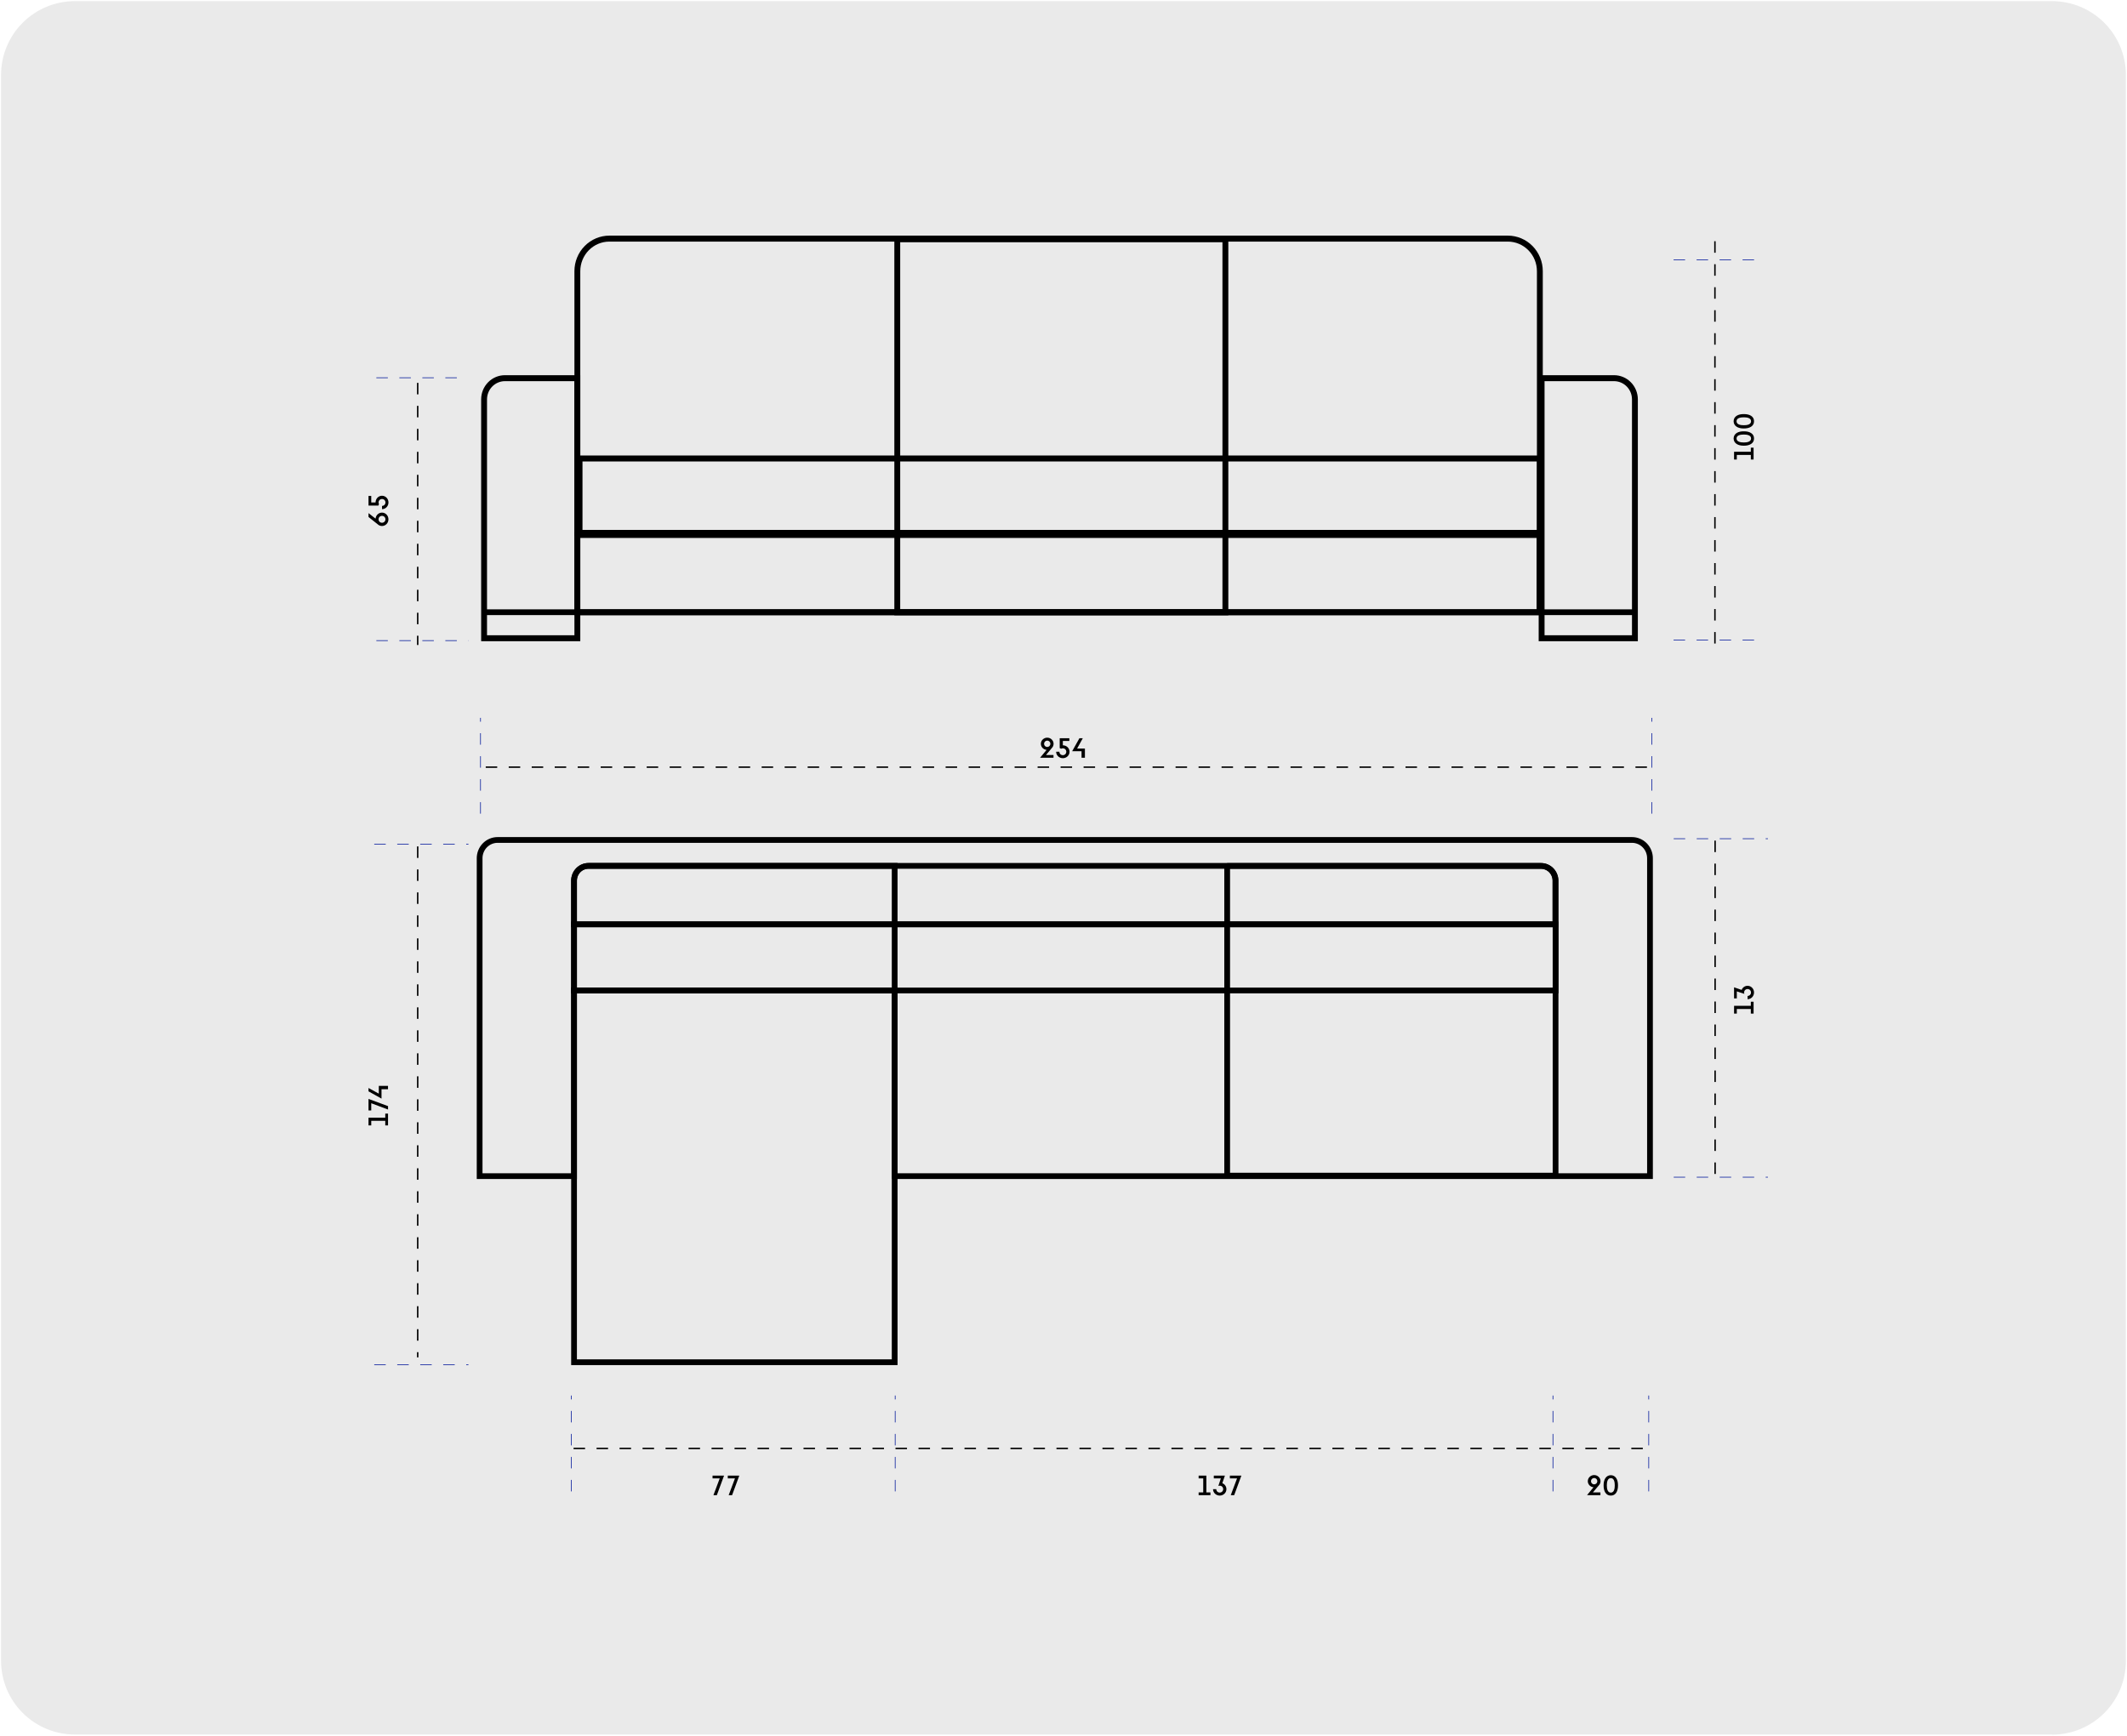 <svg width="740" height="604" viewBox="0 0 740 604" fill="none" xmlns="http://www.w3.org/2000/svg">
<path d="M713.954 603.62H26.037C19.23 603.62 12.701 600.916 7.888 596.102C3.074 591.289 0.37 584.761 0.37 577.953V26.026C0.381 19.226 3.09 12.708 7.902 7.903C12.714 3.099 19.236 0.4 26.037 0.4H713.944C717.315 0.4 720.654 1.064 723.768 2.355C726.883 3.645 729.713 5.537 732.096 7.921C734.48 10.305 736.37 13.136 737.659 16.251C738.949 19.366 739.612 22.705 739.61 26.076V578.003C739.61 584.811 736.906 591.339 732.093 596.152C727.279 600.966 720.751 603.67 713.944 603.67" fill="#EAEAEA"/>
<path d="M524.588 84.076C527.271 84.079 529.844 85.165 531.741 87.095C533.638 89.026 534.705 91.643 534.708 94.374V184.414H201.886V94.374C201.886 91.644 202.951 89.027 204.846 87.096C206.742 85.165 209.313 84.079 211.995 84.076H524.588ZM524.588 82H211.995C208.772 82.003 205.682 83.308 203.404 85.628C201.125 87.948 199.846 91.094 199.846 94.374V186.49H536.748V94.374C536.748 91.092 535.467 87.945 533.187 85.624C530.906 83.304 527.813 82 524.588 82V82Z" fill="black"/>
<path d="M199.846 132.646V221.068H169.436V138.979C169.439 137.3 170.095 135.691 171.262 134.504C172.428 133.317 174.009 132.649 175.659 132.646H199.846ZM201.886 130.57H175.659C173.467 130.57 171.366 131.456 169.816 133.033C168.267 134.61 167.396 136.749 167.396 138.979V223.144H201.886V130.57V130.57Z" fill="black"/>
<path d="M561.547 132.646C563.198 132.646 564.782 133.313 565.951 134.5C567.119 135.688 567.777 137.298 567.78 138.979V221.068H537.36V132.646H561.547ZM561.547 130.57H535.32V223.144H569.82V138.979C569.817 136.748 568.945 134.609 567.393 133.032C565.842 131.456 563.739 130.57 561.547 130.57V130.57Z" fill="black"/>
<path d="M534.586 187.206V212.037H201.886V187.206H534.586ZM536.626 185.13H199.846V214.113H536.626V185.13Z" fill="black"/>
<path d="M534.708 160.591V184.829H202.651V160.591H534.708ZM536.748 158.515H200.611V186.905H536.748V158.515Z" fill="black"/>
<path d="M425.301 84.294V212.047H313.19V84.294H425.301V84.294ZM427.341 82.218H311.15V214.123H427.341V82.218Z" fill="black"/>
<path d="M168.263 213.054H568.066" stroke="black" stroke-width="2" stroke-miterlimit="10"/>
<path d="M574.043 298.672V409.297H311.262V344.689H199.713V409.297H166.865V298.672C166.864 297.836 167.025 297.008 167.339 296.236C167.652 295.463 168.113 294.761 168.694 294.17C169.275 293.579 169.965 293.11 170.724 292.791C171.483 292.471 172.297 292.308 173.119 292.309H567.79C569.448 292.309 571.039 292.98 572.212 294.173C573.384 295.366 574.043 296.985 574.043 298.672Z" stroke="black" stroke-width="2" stroke-miterlimit="10"/>
<path d="M311.263 344.689H199.713V474.061H311.263V344.689Z" stroke="black" stroke-width="2" stroke-miterlimit="10"/>
<path d="M311.263 301.33V344.689H199.713V306.447C199.713 305.775 199.843 305.11 200.096 304.489C200.349 303.868 200.719 303.304 201.186 302.829C201.653 302.354 202.208 301.977 202.818 301.719C203.428 301.462 204.082 301.33 204.743 301.33H311.263Z" stroke="black" stroke-width="2" stroke-miterlimit="10"/>
<path d="M426.912 301.361H536.166C537.5 301.361 538.779 301.9 539.722 302.86C540.665 303.819 541.195 305.121 541.195 306.478V409.121H426.943V301.361H426.912Z" stroke="black" stroke-width="2" stroke-miterlimit="10"/>
<path d="M204.743 301.33H536.096C537.429 301.33 538.709 301.869 539.652 302.829C540.595 303.788 541.125 305.09 541.125 306.447V321.676H199.713V306.447C199.713 305.09 200.243 303.788 201.186 302.829C202.13 301.869 203.409 301.33 204.743 301.33V301.33Z" stroke="black" stroke-width="2" stroke-miterlimit="10"/>
<path d="M541.196 321.676H199.713V344.689H541.196V321.676Z" stroke="black" stroke-width="2" stroke-miterlimit="10"/>
<path d="M168.987 266.97H574.849" stroke="black" stroke-width="0.5" stroke-miterlimit="10" stroke-dasharray="4 4"/>
<path d="M199.55 504.051H309.722H573.727" stroke="black" stroke-width="0.5" stroke-miterlimit="10" stroke-dasharray="4 4"/>
<path d="M145.32 294.562V472.369" stroke="black" stroke-width="0.5" stroke-miterlimit="10" stroke-dasharray="4 4"/>
<path d="M145.32 133.238V224.462" stroke="black" stroke-width="0.5" stroke-miterlimit="10" stroke-dasharray="4 4"/>
<path d="M596.639 83.951V224.462" stroke="black" stroke-width="0.5" stroke-miterlimit="10" stroke-dasharray="4 4"/>
<path d="M130.203 293.773H162.979" stroke="#1025A0" stroke-width="0.25" stroke-miterlimit="10" stroke-dasharray="4 4"/>
<path d="M130.203 474.934H162.979" stroke="#1025A0" stroke-width="0.25" stroke-miterlimit="10" stroke-dasharray="4 4"/>
<path d="M582.255 90.418H613.501" stroke="#1025A0" stroke-width="0.25" stroke-miterlimit="10" stroke-dasharray="4 4"/>
<path d="M582.255 222.76H613.501" stroke="#1025A0" stroke-width="0.25" stroke-miterlimit="10" stroke-dasharray="4 4"/>
<path d="M596.7 292.537V409.775" stroke="black" stroke-width="0.5" stroke-miterlimit="10" stroke-dasharray="4 4"/>
<path d="M582.296 291.873H615.072" stroke="#1025A0" stroke-width="0.25" stroke-miterlimit="10" stroke-dasharray="4 4"/>
<path d="M582.296 409.671H615.072" stroke="#1025A0" stroke-width="0.25" stroke-miterlimit="10" stroke-dasharray="4 4"/>
<path d="M198.744 519.009V485.656" stroke="#1025A0" stroke-width="0.25" stroke-miterlimit="10" stroke-dasharray="4 4"/>
<path d="M311.446 519.009V485.656" stroke="#1025A0" stroke-width="0.25" stroke-miterlimit="10" stroke-dasharray="4 4"/>
<path d="M540.288 519.009V485.656" stroke="#1025A0" stroke-width="0.25" stroke-miterlimit="10" stroke-dasharray="4 4"/>
<path d="M573.604 519.009V485.656" stroke="#1025A0" stroke-width="0.25" stroke-miterlimit="10" stroke-dasharray="4 4"/>
<path d="M417.013 520.32H421.123V519.36H419.703V513.53H417.013V514.48H418.613V519.36H417.013V520.32ZM424.353 520.47C425.643 520.47 426.683 519.47 426.683 518.23C426.683 517.3 426.103 516.5 425.263 516.16H425.253L426.153 513.53H422.293V514.48H424.743L423.873 517.12C424.023 517.06 424.183 517.03 424.353 517.03C425.043 517.03 425.553 517.56 425.553 518.23C425.553 518.89 425.043 519.42 424.353 519.42C423.663 519.42 423.153 518.89 423.153 518.23H422.023C422.023 519.47 423.063 520.47 424.353 520.47ZM428.193 520.32H429.383L431.883 513.53H427.883V514.48H430.383L428.193 520.32Z" fill="black"/>
<path d="M552.73 520.32H556.8V519.36H554.19L556.27 516.88C556.62 516.51 556.83 516.01 556.83 515.46C556.83 514.29 555.84 513.33 554.62 513.33C553.4 513.33 552.41 514.29 552.41 515.46C552.41 516.57 553.28 517.47 554.4 517.58L552.14 520.31H552.74L552.73 520.32ZM554.62 516.56C553.99 516.56 553.52 516.07 553.52 515.46C553.52 514.85 553.99 514.36 554.62 514.36C555.25 514.36 555.72 514.85 555.72 515.46C555.72 516.07 555.25 516.56 554.62 516.56ZM560.419 520.47C562.139 520.5 562.939 518.86 562.909 516.92C562.939 514.98 562.139 513.4 560.419 513.37C558.699 513.4 557.879 514.98 557.909 516.92C557.879 518.86 558.699 520.5 560.419 520.47ZM560.419 519.44C559.239 519.44 559.029 518 559.029 516.92C559.029 515.85 559.239 514.39 560.419 514.39C561.599 514.39 561.789 515.85 561.789 516.92C561.789 518 561.599 519.44 560.419 519.44Z" fill="black"/>
<path d="M248.209 520.32H249.399L251.899 513.53H247.899V514.48H250.399L248.209 520.32ZM253.512 520.32H254.702L257.202 513.53H253.202V514.48H255.702L253.512 520.32Z" fill="black"/>
<path d="M167.171 283.153V249.811" stroke="#1025A0" stroke-width="0.25" stroke-miterlimit="10" stroke-dasharray="4 4"/>
<path d="M574.696 283.153V249.811" stroke="#1025A0" stroke-width="0.25" stroke-miterlimit="10" stroke-dasharray="4 4"/>
<path d="M362.448 263.704H366.518V262.744H363.908L365.988 260.264C366.338 259.894 366.548 259.394 366.548 258.844C366.548 257.674 365.558 256.714 364.338 256.714C363.118 256.714 362.128 257.674 362.128 258.844C362.128 259.954 362.998 260.854 364.118 260.964L361.858 263.694H362.458L362.448 263.704ZM364.338 259.944C363.708 259.944 363.238 259.454 363.238 258.844C363.238 258.234 363.708 257.744 364.338 257.744C364.968 257.744 365.438 258.234 365.438 258.844C365.438 259.454 364.968 259.944 364.338 259.944ZM369.771 263.854C371.061 263.854 372.101 262.854 372.101 261.614C372.101 260.684 371.521 259.884 370.681 259.544C370.401 259.424 370.091 259.364 369.771 259.364V257.864H372.031V256.914H368.681V260.344L369.201 260.554C369.361 260.464 369.551 260.414 369.771 260.414C370.461 260.414 370.971 260.944 370.971 261.614C370.971 262.274 370.461 262.804 369.771 262.804C369.081 262.804 368.571 262.274 368.571 261.614H367.441C367.441 262.854 368.481 263.854 369.771 263.854ZM376.278 263.694H377.448V260.494H374.738L376.708 256.914H375.538L373.008 261.434H376.278V263.694Z" fill="black"/>
<path d="M610.087 352.729V348.619H609.127V350.039H603.297V352.729H604.247V351.129H609.127V352.729H610.087ZM610.237 345.39C610.237 344.1 609.237 343.06 607.997 343.06C607.067 343.06 606.267 343.64 605.927 344.48V344.49L603.297 343.59V347.45H604.247V345L606.887 345.87C606.827 345.72 606.797 345.56 606.797 345.39C606.797 344.7 607.327 344.19 607.997 344.19C608.657 344.19 609.187 344.7 609.187 345.39C609.187 346.08 608.657 346.59 607.997 346.59V347.72C609.237 347.72 610.237 346.68 610.237 345.39Z" fill="black"/>
<path d="M610.087 159.912V155.802H609.127V157.222H603.297V159.912H604.247V158.312H609.127V159.912H610.087ZM610.237 152.592C610.267 150.872 608.627 150.072 606.687 150.102C604.747 150.072 603.167 150.872 603.137 152.592C603.167 154.312 604.747 155.132 606.687 155.102C608.627 155.132 610.267 154.312 610.237 152.592ZM609.207 152.592C609.207 153.772 607.767 153.982 606.687 153.982C605.617 153.982 604.157 153.772 604.157 152.592C604.157 151.412 605.617 151.222 606.687 151.222C607.767 151.222 609.207 151.412 609.207 152.592ZM610.237 146.596C610.267 144.876 608.627 144.076 606.687 144.106C604.747 144.076 603.167 144.876 603.137 146.596C603.167 148.316 604.747 149.136 606.687 149.106C608.627 149.136 610.267 148.316 610.237 146.596ZM609.207 146.596C609.207 147.776 607.767 147.986 606.687 147.986C605.617 147.986 604.157 147.776 604.157 146.596C604.157 145.416 605.617 145.226 606.687 145.226C607.767 145.226 609.207 145.416 609.207 146.596Z" fill="black"/>
<path d="M135.14 180.72C135.14 179.43 134.14 178.39 132.9 178.39C131.73 178.39 130.77 179.31 130.66 180.49L128.21 178.57V179.91L131.35 182.41C131.76 182.81 132.3 183.05 132.9 183.05C134.14 183.05 135.14 182.01 135.14 180.72ZM134.09 180.72C134.09 181.41 133.56 181.92 132.9 181.92C132.23 181.92 131.7 181.41 131.7 180.72C131.7 180.03 132.23 179.52 132.9 179.52C133.56 179.52 134.09 180.03 134.09 180.72ZM135.15 174.855C135.15 173.565 134.15 172.525 132.91 172.525C131.98 172.525 131.18 173.105 130.84 173.945C130.72 174.225 130.66 174.535 130.66 174.855H129.16V172.595H128.21V175.945H131.64L131.85 175.425C131.76 175.265 131.71 175.075 131.71 174.855C131.71 174.165 132.24 173.655 132.91 173.655C133.57 173.655 134.1 174.165 134.1 174.855C134.1 175.545 133.57 176.055 132.91 176.055V177.185C134.15 177.185 135.15 176.145 135.15 174.855Z" fill="black"/>
<path d="M135 391.646V387.536H134.04V388.956H128.21V391.646H129.16V390.046H134.04V391.646H135ZM135 386.121V384.931L128.21 382.431V386.431H129.16V383.931L135 386.121ZM134.99 379.055V377.885H131.79V380.595L128.21 378.625V379.795L132.73 382.325V379.055H134.99Z" fill="black"/>
<path d="M130.937 222.936H163.009" stroke="#1025A0" stroke-width="0.25" stroke-miterlimit="10" stroke-dasharray="4 4"/>
<path d="M130.937 131.463H162.714" stroke="#1025A0" stroke-width="0.25" stroke-miterlimit="10" stroke-dasharray="4 4"/>
</svg>
